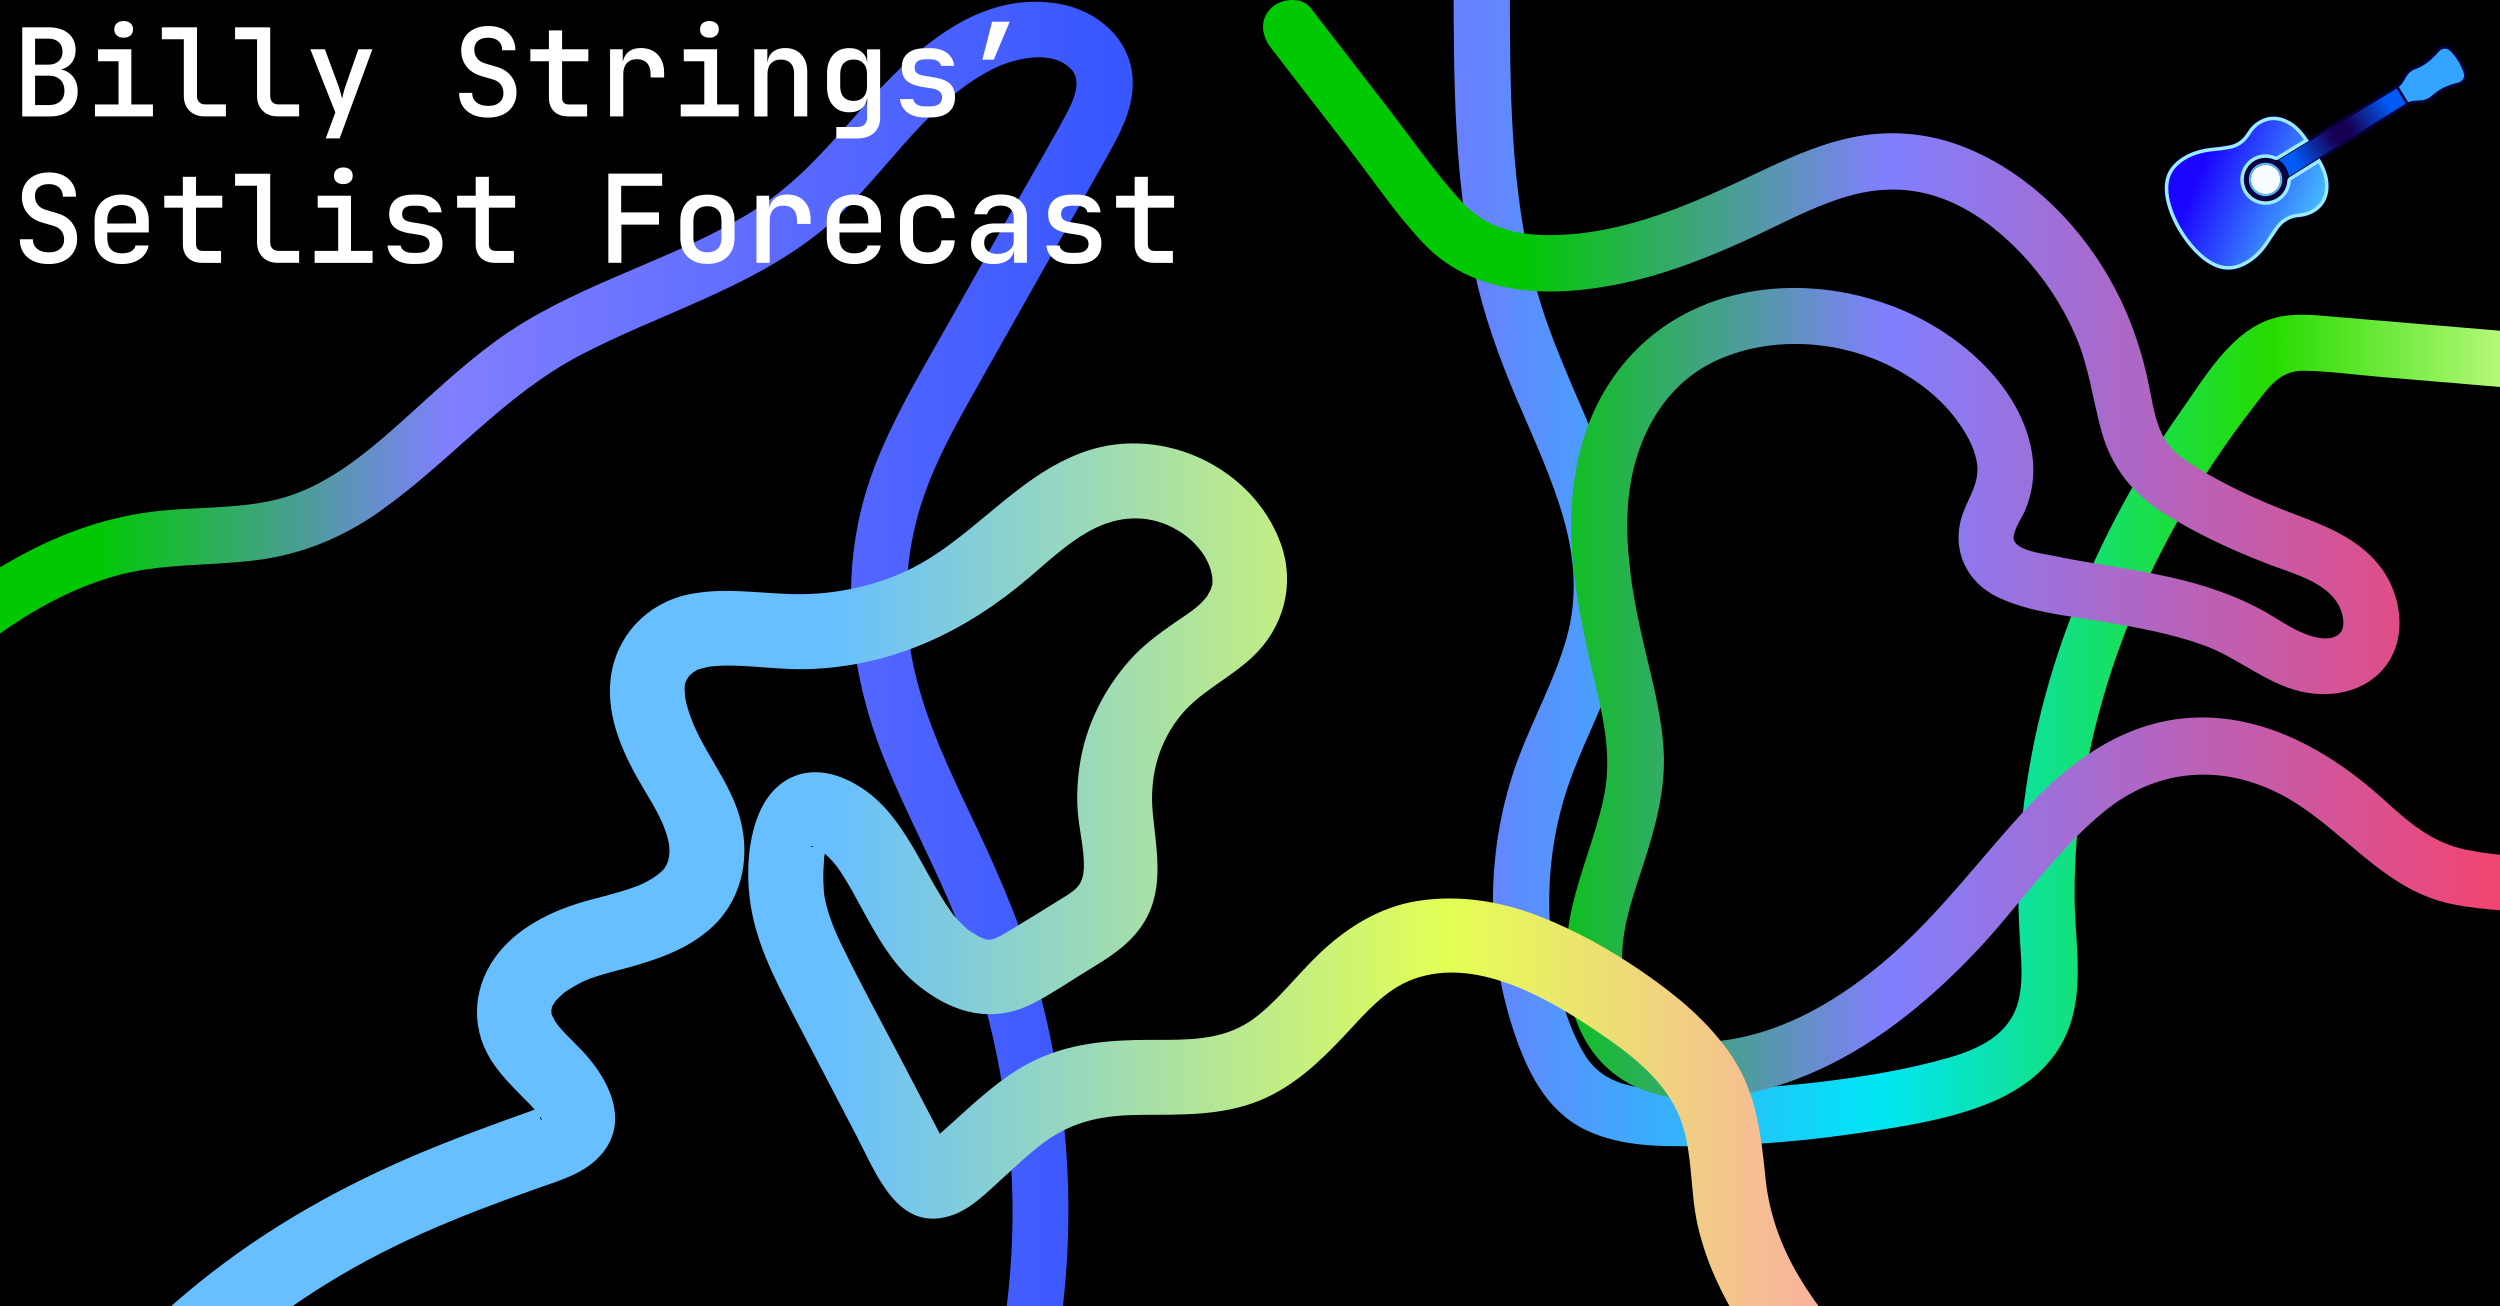 <?xml version="1.0" encoding="utf-8"?>
<!-- Generator: Adobe Illustrator 24.1.0, SVG Export Plug-In . SVG Version: 6.00 Build 0)  -->
<svg version="1.1" id="Layer_1" xmlns="http://www.w3.org/2000/svg" xmlns:xlink="http://www.w3.org/1999/xlink" x="0px" y="0px"
	 viewBox="0 0 800 418" style="enable-background:new 0 0 800 418;" xml:space="preserve">
<rect x="0" y="0" width="800" height="418" fill="#333333" stroke="none"/>
<style type="text/css">
	.st0{stroke:#000000;stroke-miterlimit:10;}
	.st1{fill:url(#SVGID_1_);}
	.st2{fill:url(#SVGID_2_);}
	.st3{fill:url(#SVGID_3_);}
	.st4{fill:url(#SVGID_4_);}
	.st5{fill:url(#SVGID_5_);}
	.st6{fill:url(#SVGID_6_);}
	.st7{fill:url(#SVGID_7_);}
	.st8{fill:url(#SVGID_8_);}
	.st9{fill:#FFFFFF;}
	.st10{fill:url(#SVGID_9_);}
	.st11{fill:url(#SVGID_10_);}
	.st12{fill:#070041;}
	.st13{fill:url(#SVGID_11_);stroke:#9AEDFF;stroke-miterlimit:10;}
	.st14{fill:url(#SVGID_12_);}
	.st15{fill:#33A4FF;}
	.st16{fill:#54BCFF;}
	.st17{fill:#F6FCFF;}
	.st18{fill:url(#SVGID_13_);stroke:#9AEDFF;stroke-width:0.592;stroke-miterlimit:10;}
	.st19{fill:url(#SVGID_14_);}
	.st20{fill:url(#SVGID_15_);stroke:#9AEDFF;stroke-width:1.123;stroke-miterlimit:10;}
	.st21{fill:url(#SVGID_16_);}
</style>
<rect x="-220.97" y="-517.78" class="st0" width="1387.62" height="1211.16"/>
<g>
	<g>
		<linearGradient id="SVGID_1_" gradientUnits="userSpaceOnUse" x1="473.42" y1="176.809" x2="817.493" y2="176.809">
			<stop  offset="0" style="stop-color:#6782FF"/>
			<stop  offset="0.371" style="stop-color:#00E6F6"/>
			<stop  offset="0.736" style="stop-color:#25DB00"/>
			<stop  offset="0.997" style="stop-color:#D6FF92"/>
		</linearGradient>
		<path class="st1" d="M817.43,107.3c-15.9-1.34-31.79-2.67-47.69-4.01c-7.29-0.61-14.57-1.22-21.86-1.84
			c-7.64-0.64-15.37-1.73-22.69,1.19c-12.03,4.8-19.96,18.51-27.14,28.68c-7.84,11.11-14.97,22.74-21.25,34.81
			c-12.32,23.66-21.71,49.05-26.66,75.3c-2.54,13.45-4.06,27.15-4.27,40.85c-0.09,6.2,0.15,12.38,0.52,18.56
			c0.38,6.35,1.09,13.17-0.48,19.42c-2.77,11.07-13,15.59-23.11,18.43c-13.11,3.69-26.82,5.92-40.33,7.53
			c-15.19,1.8-30.49,2.64-45.79,2.47c-11.54-0.13-23.45-0.64-29.88-11.68c-6.49-11.13-9.52-25.25-10.6-37.99
			c-1.19-14.04-0.01-28.11,3.78-41.69c3.6-12.91,9.86-24.76,14.79-37.17c5.14-12.92,7.96-26.49,6.51-40.43
			c-3.22-30.96-21.44-57.38-29.53-87c-8.63-31.62-8.57-64.7-8.59-97.22c-0.01-11.58-18.01-11.6-18,0
			c0.02,30.5,0.21,61.28,6.62,91.24c3.06,14.3,7.98,27.83,13.7,41.26c5.31,12.45,11.11,24.76,14.84,37.82
			c3.61,12.66,4.6,25.43,1.02,38.2c-3.82,13.6-10.84,26.01-15.7,39.22c-10.03,27.27-10.49,58.4-1.48,86.02
			c4.22,12.93,10.4,26.19,23.33,32.36c12.44,5.94,27.23,5.28,40.68,4.99c15.47-0.33,30.88-1.74,46.18-3.98
			c13.83-2.02,28.36-4.16,41.43-9.34c11.99-4.75,22.2-12.56,26.56-25.12c4.53-13.04,1.64-27.4,1.53-40.85
			c-0.23-26.81,4.85-53.31,13.79-78.53c10.05-28.35,25.21-55.08,43.64-78.83c4.34-5.59,8.08-11.43,15.74-11.33
			c8.24,0.11,16.55,1.29,24.76,1.98c18.55,1.56,37.09,3.12,55.64,4.67c4.85,0.41,9-4.43,9-9
			C826.43,111.09,822.29,107.71,817.43,107.3L817.43,107.3z"/>
	</g>
</g>
<g>
	<g>
		<linearGradient id="SVGID_2_" gradientUnits="userSpaceOnUse" x1="-42.226" y1="229.897" x2="354.27" y2="229.897">
			<stop  offset="0.184" style="stop-color:#00C803"/>
			<stop  offset="0.467" style="stop-color:#807FFF"/>
			<stop  offset="1" style="stop-color:#3857FF"/>
		</linearGradient>
		<path class="st2" d="M-35.36,232.22c21.08-19.09,43.54-39.57,71.47-47.71c15.15-4.42,30.84-3.29,46.35-5.31
			c14.3-1.86,27.34-7.26,39.1-15.57c22.38-15.79,39.69-37.23,64.25-50.04c25.45-13.28,53.56-21.04,76.32-39.15
			c19.73-15.69,32.42-40.48,55.25-52.2c7.04-3.61,19.59-6.69,25.6,0.15c3.48,3.96,0.14,10.6-2.18,14.89
			c-4.03,7.48-8.34,14.83-12.52,22.23c-8.8,15.59-17.59,31.19-26.39,46.78c-8.07,14.31-16.57,28.5-22.36,43.94
			c-11.61,30.95-8.42,63.95,3.98,94.05c6.17,14.98,13.72,29.32,20.16,44.18c6.15,14.17,10.82,29.03,14.21,44.09
			c6.74,30.01,8.04,61.61,3.35,92.03c-1.21,7.88-2.82,15.69-4.75,23.43c-2.8,11.24,14.56,16.04,17.36,4.79
			c7.89-31.73,10.1-64.87,6.1-97.34c-2.05-16.64-5.41-33.07-10.48-49.06c-4.99-15.73-11.76-30.71-18.83-45.59
			c-6.89-14.49-13.79-29.04-17.62-44.7c-3.85-15.73-3.89-32.35-0.1-48.1c3.97-16.49,12.36-31.06,20.62-45.7
			c8.96-15.88,17.92-31.76,26.88-47.64c4.56-8.09,9.13-16.17,13.68-24.26c4.07-7.23,8.21-14.81,8.39-23.31
			c0.29-14.01-11.1-23.93-24.2-25.99c-28.37-4.47-49.7,19.08-66.62,38.28c-8.97,10.17-18.08,20.03-29.57,27.4
			c-12.44,7.97-26.12,13.69-39.67,19.47c-13.58,5.8-27.26,11.69-39.57,19.94c-11.99,8.03-22.47,18.01-33.16,27.64
			c-9.83,8.85-20.14,17.74-32.4,23.06c-14.64,6.36-30.67,4.98-46.19,6.57c-31.72,3.24-58.02,20.47-81.8,40.63
			c-5.91,5.01-11.67,10.19-17.41,15.39C-56.69,227.28-43.93,239.98-35.36,232.22L-35.36,232.22z"/>
	</g>
</g>
<g>
	<g>
		<linearGradient id="SVGID_3_" gradientUnits="userSpaceOnUse" x1="412.502" y1="175.887" x2="820.811" y2="175.887">
			<stop  offset="0.184" style="stop-color:#00C803"/>
			<stop  offset="0.467" style="stop-color:#807FFF"/>
			<stop  offset="1" style="stop-color:#FF3E62"/>
		</linearGradient>
		<path class="st3" d="M823.05,276.1c-11.25-2.25-22.88-1.82-34.08-4.22c-11.08-2.37-18.43-8.98-26.6-16.38
			c-16.59-15.04-37.94-27.08-61.04-25.82c-21.83,1.19-39.34,14.19-53.62,29.79c-14.48,15.81-27.11,32.94-43.41,47.04
			C589.27,319.49,571.06,330.56,551,333c-8.69,1.05-19.58,1.53-25.8-5.77c-4.97-5.84-6.25-14.19-6.11-21.63
			c0.2-10.44,4.05-20.44,7.2-30.27c3.67-11.47,6.81-23.35,6.06-35.51c-0.8-13.04-4.64-25.63-7.41-38.33
			c-2.71-12.42-4.69-24.99-4.12-37.75c0.89-20.05,9.88-40.17,29.04-48.66c17.52-7.76,39.14-6.22,55.97,2.57
			c8.22,4.29,15.86,10.27,21.17,17.95c2.78,4.01,5.31,8.66,5.74,13.61c0.46,5.27-2.49,9.61-4.33,14.32
			c-4.44,11.31,0.21,22.56,11.15,27.7c9.95,4.67,21.57,5.72,32.3,7.52c11.26,1.89,22.59,3.86,33.36,7.75
			c10.75,3.88,19.74,12.14,30.94,14.76c10.8,2.53,22.95-0.31,28.78-10.46c5.07-8.84,3.07-20.66-2.67-28.66
			c-6.79-9.46-17.65-13.72-28.16-17.66c-11.15-4.18-22.05-9.18-32.17-15.5c-3.67-2.29-7.09-4.83-9.31-8.62
			c-2.92-4.97-3.76-11.02-4.88-16.6c-2.19-10.89-5.65-21.34-10.83-31.2c-10.21-19.43-26.76-36.54-47.21-45.03
			c-10.61-4.41-21.82-5.89-33.2-4.24c-11.74,1.7-22.65,6.57-33.29,11.62c-21.28,10.1-43.36,20.28-67.4,20.33
			c-11.35,0.02-20.83-2.62-28.6-11.22c-8.43-9.33-15.69-19.9-23.38-29.84c-8.13-10.52-16.26-21.04-24.39-31.56
			c-2.97-3.85-9.6-3.13-12.73,0c-3.8,3.8-2.98,8.87,0,12.73c8.33,10.78,16.66,21.57,25,32.35c7.79,10.08,15.1,21.03,23.89,30.27
			c17.43,18.32,44.73,17.3,67.56,11.78c11.96-2.89,23.44-7.44,34.64-12.47c10.53-4.73,20.7-10.46,31.74-13.96
			c10.39-3.29,20.56-3.73,30.93-0.17c9.91,3.41,18.59,9.98,25.81,17.45c7.5,7.77,13.6,16.93,17.9,26.85
			c4.32,9.95,5.46,20.47,8.36,30.8c3.27,11.64,10.12,19.93,20.3,26.26c10.51,6.54,21.89,11.75,33.43,16.17
			c7.7,2.95,19.21,5.77,22.68,14.25c0.96,2.36,1.67,6.03-0.45,7.96c-2.45,2.22-6.81,1.35-9.59,0.44c-5.41-1.79-10.12-5.41-15.1-8.11
			c-5.41-2.94-11.18-5.3-17.03-7.2c-11.19-3.63-22.85-5.42-34.42-7.36c-5.11-0.86-10.22-1.73-15.29-2.81
			c-2.8-0.59-11.26-1.52-12.59-4.91c-0.89-2.28,2.66-7.56,3.45-9.41c2.52-5.94,3.31-11.93,2.33-18.32
			c-3.21-20.83-22.26-37.64-40.72-45.65c-19.58-8.49-42.63-10.17-62.8-2.54c-21.66,8.2-36.14,26.19-41.45,48.57
			c-5.85,24.64-0.41,49.74,5.33,73.85c2.84,11.94,5.15,23.63,2.55,35.85c-2.51,11.8-7.32,22.96-10.05,34.7
			c-4.19,18.06-2.55,40.85,12.99,53.31c17.14,13.74,43.92,8.32,62.53,0.53c20.11-8.41,37.4-22.42,52.43-38.01
			c14.49-15.03,26.18-33.09,42.47-46.31c16.28-13.21,36.34-15.16,55.14-5.88c20.15,9.95,32.68,30.68,55.48,35.59
			c11.23,2.42,22.83,1.97,34.08,4.22C829.57,295.72,834.42,278.37,823.05,276.1L823.05,276.1z"/>
	</g>
</g>
<g>
	<g>
		<linearGradient id="SVGID_4_" gradientUnits="userSpaceOnUse" x1="46.915" y1="310.5" x2="614.541" y2="310.5">
			<stop  offset="0.386" style="stop-color:#67BFFF"/>
			<stop  offset="0.736" style="stop-color:#E4FF54"/>
			<stop  offset="0.998" style="stop-color:#FF9DB2"/>
		</linearGradient>
		<path class="st4" d="M56.12,449.86c17.9-18.5,38.31-34.11,60.98-46.33c11.68-6.3,23.84-11.61,36.22-16.38
			c6.16-2.37,12.36-4.64,18.57-6.86c6.4-2.29,13.29-4.16,18.47-8.79c12.03-10.73,5.28-25.34-3.94-35.11
			c-2.94-3.11-7.27-7.08-8.75-9.53c0.2,0.33-1.69-3.27-1.07-1.98c0.6,1.23-0.91-2.3-0.11-0.38c-0.01-0.42-0.02-0.84-0.03-1.26
			c-0.28,1.15-0.26,1.01,0.07-0.41c0.46-2.3-0.46,0.35,0.65-1.54c1.7-2.88-1.22,1.01,1.13-1.51c0.87-0.94,1.84-1.86,2.86-2.63
			c-1.02,0.78,0.82-0.47,0.83-0.48c1.15-0.74,2.34-1.43,3.56-2.07c3.73-1.95,8.78-3.21,13.74-4.53
			c10.38-2.75,21.16-6.25,29.06-13.87c9.75-9.41,11.99-23.56,7.91-36.16c-3.76-11.61-12.32-20.96-15.92-32.5
			c-0.69-2.22-1.13-3.89-1.22-5.78c-0.12-2.55-0.07-3.25,1.09-5.03c0.48-0.74,1.47-1.53,2.23-1.97c2.92-1.69-1.53,0.26,1.75-0.74
			c1.23-0.37,2.52-0.68,3.79-0.87c-2.04,0.31,2.37-0.12,2.18-0.11c1.39-0.06,2.79-0.07,4.18-0.05c2.36,0.04,4.72,0.18,7.08,0.35
			c5.56,0.39,11.09,0.94,16.67,0.79c27.17-0.7,50.79-11.9,71.19-29.29c7.52-6.42,15.62-14.16,24.77-17.35
			c8.75-3.05,17.8-1.82,25.58,4.1c2.9,2.21,5.86,5.62,7.31,9.36c0.8,2.06,1.23,4.09,0.98,6.3c0.05-0.46-0.88,2.44-0.32,1.19
			c0-0.01-1.73,2.89-1.11,2.07c-2.98,3.98-6.58,5.94-10.66,8.79c-5.09,3.55-10.14,7.25-14.27,11.91
			c-8.35,9.41-14.15,21.02-16.04,33.49c-0.87,5.74-1.1,11.36-0.44,17.13c0.63,5.52,2.33,12.52,1.57,17.73
			c-0.64,4.38-3.55,5.9-7.23,8.18c-6.02,3.72-12.03,7.51-18.14,11.08c-4.4,2.57-5.53,2.51-9.96-0.29c-0.77-0.49-1.56-0.98-2.28-1.54
			c1.89,1.45-0.94-0.95-1.04-1.06c-0.83-0.8-1.6-1.64-2.36-2.5c-1.62-1.82,0.57,0.96-1-1.23c-10.78-15-16.07-35.15-34.47-43.04
			c-12.04-5.16-22.72-0.3-27.53,11.71c-3.18,7.94-3.75,17.45-2.83,25.92c1.52,14.02,7.99,26.32,14.41,38.64
			c6.7,12.84,13.4,25.69,20.1,38.53c6.21,11.91,13.17,30.83,30.42,24.89c6.29-2.16,11.55-7.75,16.43-12.13
			c4.1-3.69,8.11-7.56,12.52-10.87c9.69-7.27,19.49-9.01,31.4-9.09c12.79-0.08,25.87,0.35,37.93-4.57
			c10.9-4.44,19.3-12.41,27.25-20.87c6.74-7.17,12.92-14.69,22.1-18.03c20.84-7.6,45.08,7.28,61.99,19.04
			c8.72,6.07,17.58,13.37,22.25,23.14c5.36,11.21,3.91,24.78,6.65,36.71c5.35,23.25,20.16,43.13,36.57,59.88
			c8.12,8.29,16.81,15.98,25.56,23.58c4.89,4.25,12.16,4.81,16.97,0c4.34-4.34,4.91-12.7,0-16.97
			c-17.25-14.99-35.13-30.52-46.85-50.42c-5.68-9.65-9.4-19.93-10.55-31.19c-1.41-13.81-2.84-27.2-10.76-39.04
			c-7.36-11.01-17.57-19.41-28.39-26.87c-10.41-7.18-21.39-13.32-33.18-17.93c-12.45-4.86-25.86-7.02-39.12-4.9
			c-12.07,1.93-22.42,8.42-31.18,16.7c-7.48,7.07-14.41,16.52-22.39,21.82c-9.45,6.27-20.46,5.91-31.45,5.91
			c-13.6,0-26.85,0.97-39.11,7.41c-10.86,5.71-19.57,14.75-28.74,22.73c-0.41,0.36-3.61,2.6-3.6,3.05c0-0.26,6.04,2.28,6.47,1.92
			c-0.15,0.12-0.66-1.07-1.18-2.01c-0.96-1.73-1.83-3.51-2.74-5.25c-3.35-6.42-6.7-12.84-10.05-19.27
			c-6.82-13.07-13.98-26.02-20.4-39.3c-2.54-5.26-4.79-10.89-5.55-16.73c0.18,1.39,0.02-0.25,0.01-0.45
			c-0.08-1.06-0.13-2.12-0.15-3.18c-0.04-2.32,0.09-4.62,0.26-6.93c0.27-3.61-0.62,2.02,0.22-1.42c0.26-1.08,0.46-2.16,0.78-3.22
			c0.19-0.65,0.4-1.33,0.67-1.96c-0.14,0.37-0.28,0.74-0.42,1.1c0.72-1.16,0.57-1.08-0.44,0.24c2.32-1.22-2.21,1-2.17,0.99
			c0.01,0-4.28,0.91-2.63,0.25c0.49-0.2,2.86,1.31,0.73,0.21c1.27,0.66,2.52,1.37,3.67,2.24c-1.79-1.35,0.07,0.14,0.45,0.55
			c0.62,0.66,1.29,1.28,1.9,1.96c0.13,0.14,2.35,2.97,0.92,1.04c0.68,0.92,1.32,1.87,1.95,2.83c2.39,3.66,4.45,7.52,6.53,11.35
			c4.56,8.38,9.45,17.23,16.81,23.5c11.13,9.49,24.34,13.62,37.93,6.66c5.86-3,11.4-6.82,17.02-10.25
			c6.32-3.86,12.68-7.63,17.13-13.71c8.26-11.28,5.35-24.12,4.12-36.91c-1.04-10.88,1.38-21.35,8.15-30.27
			c6.32-8.32,15.69-12.24,23.56-19.51c10.19-9.41,14.01-23.46,9.19-36.62c-8.9-24.28-37.65-37.73-62.12-29.46
			c-23.3,7.87-37.44,29.93-59.92,39.39c-10.93,4.6-22.84,6.73-34.67,6.38c-11.03-0.32-21.79-2.18-32.76,0.12
			c-13.46,2.82-23.42,13.49-24.94,27.17c-1.39,12.58,4.35,24.57,10.61,35.08c2.94,4.93,6.07,9.92,7.62,15.49
			c1.26,4.52,0.52,8.3-1.35,10.35c-1.92,2.1-5.83,4.27-8.28,5.2c-4.87,1.84-9.92,3.07-14.94,4.4c-10.84,2.87-22.07,7.9-29.32,16.77
			c-8.09,9.9-9.59,23.14-2.77,34.25c2.87,4.67,6.79,8.55,10.6,12.43c1.57,1.6,3.24,3.2,4.61,4.98c-1.01-1.31,1.64,2.18,1.24,2.06
			c-1.62-0.47,0.36-5.18,1.15-4.9c-0.17-0.06-3.33,1.55-4.61,2.01c-2.96,1.06-5.92,2.11-8.87,3.18c-7.09,2.57-14.15,5.21-21.15,8.03
			c-25.96,10.46-50.18,23.42-72.32,40.61c-10.08,7.83-19.57,16.33-28.45,25.51C28.41,444,45.36,460.99,56.12,449.86L56.12,449.86z"
			/>
	</g>
</g>
<g id="_x33_IWjaK_29_">
	<g>
		<path class="st12" d="M738.75,44.41c0.36-0.2,0.68-0.36,0.99-0.55c4.06-2.47,8.11-4.94,12.17-7.41c4.33-2.63,8.67-5.25,12.99-7.88
			c0.84-0.51,1.74-1,2.45-1.66c0.62-0.57,1.1-1.34,1.49-2.1c0.91-1.73,2.21-2.97,4.06-3.62c2.45-0.87,4.34-2.52,6.1-4.36
			c0.53-0.55,1.03-1.17,1.65-1.6c1.2-0.83,2.84-0.65,3.88,0.37c2.16,2.13,3.72,4.65,4.64,7.54c0.57,1.79-0.51,3.6-2.37,4.08
			c-2.02,0.52-4.01,1.14-5.79,2.26c-0.93,0.58-1.76,1.32-2.62,2.01c-1.24,1.01-2.66,1.44-4.24,1.5c-0.85,0.03-1.72,0.07-2.52,0.31
			c-0.8,0.24-1.55,0.68-2.27,1.13c-2.41,1.47-4.79,2.99-7.19,4.49c-5.09,3.17-10.19,6.33-15.27,9.51c-1.26,0.78-2.51,1.59-3.76,2.38
			c-0.1,0.07-0.2,0.14-0.31,0.22c0.42,0.87,0.87,1.7,1.25,2.56c1.1,2.55,1.68,5.2,1.17,7.98c-0.7,3.85-3.03,6.33-6.68,7.57
			c-0.95,0.32-1.95,0.54-2.95,0.62c-2.75,0.21-4.84,1.51-6.4,3.71c-1.18,1.66-2.26,3.38-3.4,5.06c-1.73,2.55-3.87,4.68-6.57,6.21
			c-2.51,1.42-5.14,2.24-8.06,1.66c-2.53-0.5-4.69-1.73-6.67-3.32c-2.24-1.8-4.12-3.94-5.79-6.27c-2.45-3.41-4.33-7.1-5.49-11.15
			c-0.7-2.46-1.04-4.97-0.65-7.53c0.47-3.09,2.09-5.43,4.57-7.29c3.3-2.47,7.08-3.48,11.09-3.9c1.92-0.2,3.85-0.46,5.74-0.87
			c2.03-0.44,3.55-1.71,4.64-3.48c1.04-1.69,2.34-3.15,4.05-4.17c2.79-1.66,5.72-1.82,8.72-0.6c2.49,1.02,4.43,2.75,6.06,4.84
			C737.91,43.22,738.31,43.8,738.75,44.41z M742.07,51.46c-0.21,0.13-0.37,0.22-0.52,0.32c-2.83,1.76-5.65,3.53-8.49,5.27
			c-0.39,0.24-0.55,0.5-0.58,0.96c-0.23,3.44-2.88,6.3-6.29,6.85c-3.43,0.55-6.84-1.34-8.15-4.51c-1.19-2.88-0.53-6.12,1.67-8.3
			c2.16-2.14,5.46-2.75,8.29-1.51c0.31,0.14,0.54,0.12,0.82-0.06c2.53-1.55,5.07-3.08,7.61-4.62c0.52-0.32,1.04-0.64,1.61-0.99
			c-0.45-0.63-0.85-1.21-1.28-1.77c-1.39-1.77-3.02-3.26-5.07-4.24c-2.68-1.27-5.38-1.38-8.06-0.01c-1.76,0.9-3.09,2.28-4.11,3.95
			c-1.4,2.3-3.4,3.76-6.02,4.27c-1.67,0.33-3.36,0.52-5.05,0.69c-3.92,0.38-7.62,1.34-10.83,3.78c-2.4,1.82-3.89,4.13-4.24,7.14
			c-0.23,2.03,0,4.03,0.5,6c0.94,3.69,2.54,7.08,4.62,10.26c1.63,2.49,3.5,4.78,5.74,6.76c1.39,1.23,2.9,2.28,4.59,3.04
			c3.47,1.57,6.78,1.11,10-0.74c2.7-1.55,4.8-3.71,6.51-6.27c1.04-1.56,2.04-3.15,3.12-4.68c1.78-2.52,4.18-4,7.32-4.19
			c0.72-0.04,1.44-0.22,2.13-0.42c4.04-1.17,6.51-4.27,6.66-8.43C744.69,56.94,743.64,54.16,742.07,51.46z M766.92,28.35
			c-12.57,7.62-25.1,15.22-37.68,22.84c1.82,1.33,2.86,3.05,3.23,5.25c12.49-7.79,24.93-15.54,37.39-23.3
			C768.87,31.52,767.92,29.98,766.92,28.35z M767.62,27.87c0.98,1.59,1.92,3.12,2.87,4.65c0.05,0.08,0.25,0.15,0.34,0.12
			c1.22-0.47,2.5-0.46,3.77-0.52c1.22-0.06,2.3-0.48,3.26-1.25c0.89-0.72,1.77-1.47,2.74-2.09c1.84-1.17,3.9-1.82,6-2.36
			c1.44-0.37,2.23-1.7,1.78-3.09c-0.88-2.7-2.33-5.06-4.34-7.06c-1.01-1-2.54-0.92-3.5,0.12c-0.42,0.47-0.84,0.94-1.28,1.39
			c-1.8,1.84-3.79,3.4-6.27,4.28c-1.32,0.47-2.35,1.33-3.04,2.57C769.31,25.79,768.7,26.97,767.62,27.87z M719.28,60.91
			c1.93,3.14,6.07,4.15,9.19,2.24c3.14-1.92,4.14-6.06,2.24-9.2c-1.91-3.14-6.1-4.14-9.24-2.2
			C718.36,53.65,717.37,57.8,719.28,60.91z"/>
		
			<linearGradient id="SVGID_5_" gradientUnits="userSpaceOnUse" x1="771.318" y1="-115.779" x2="819.919" y2="-115.779" gradientTransform="matrix(0.916 0.401 -0.401 0.916 -56.94 -151.8)">
			<stop  offset="0.181" style="stop-color:#1B05FF"/>
			<stop  offset="0.999" style="stop-color:#46BBFF"/>
		</linearGradient>
		<path style="fill:url(#SVGID_5_);stroke:#9AEDFF;stroke-width:1.123;stroke-miterlimit:10;" d="M742.07,51.46
			c1.57,2.7,2.62,5.48,2.5,8.58c-0.16,4.16-2.62,7.26-6.66,8.43c-0.69,0.2-1.41,0.37-2.13,0.42c-3.14,0.19-5.54,1.66-7.32,4.19
			c-1.08,1.53-2.08,3.12-3.12,4.68c-1.72,2.56-3.81,4.72-6.51,6.27c-3.23,1.86-6.53,2.31-10,0.74c-1.7-0.77-3.21-1.81-4.59-3.04
			c-2.23-1.98-4.11-4.27-5.74-6.76c-2.08-3.18-3.68-6.57-4.62-10.26c-0.5-1.97-0.73-3.97-0.5-6c0.34-3.02,1.83-5.32,4.24-7.14
			c3.22-2.44,6.91-3.4,10.83-3.78c1.69-0.17,3.39-0.36,5.05-0.69c2.62-0.52,4.62-1.98,6.02-4.27c1.02-1.67,2.35-3.05,4.11-3.95
			c2.68-1.38,5.38-1.27,8.06,0.01c2.05,0.97,3.68,2.47,5.07,4.24c0.44,0.55,0.83,1.14,1.28,1.77c-0.57,0.35-1.09,0.67-1.61,0.99
			c-2.54,1.54-5.08,3.07-7.61,4.62c-0.29,0.18-0.51,0.19-0.82,0.06c-2.83-1.24-6.13-0.63-8.29,1.51c-2.2,2.18-2.85,5.43-1.67,8.3
			c1.31,3.17,4.72,5.06,8.15,4.51c3.41-0.54,6.06-3.41,6.29-6.85c0.03-0.46,0.18-0.72,0.58-0.96c2.84-1.74,5.66-3.51,8.49-5.27
			C741.7,51.68,741.86,51.59,742.07,51.46z"/>
		
			<radialGradient id="SVGID_6_" cx="816.625" cy="-145.365" r="17.543" gradientTransform="matrix(0.916 0.401 -0.401 0.916 -56.94 -151.8)" gradientUnits="userSpaceOnUse">
			<stop  offset="0.181" style="stop-color:#170054"/>
			<stop  offset="0.999" style="stop-color:#005AF6"/>
		</radialGradient>
		<path class="st6" d="M766.92,28.35c1,1.63,1.95,3.17,2.94,4.78c-12.45,7.76-24.89,15.52-37.39,23.3
			c-0.37-2.19-1.41-3.91-3.23-5.25C741.82,43.57,754.35,35.97,766.92,28.35z"/>
		<path class="st15" d="M767.62,27.87c1.08-0.89,1.69-2.08,2.33-3.23c0.69-1.24,1.72-2.11,3.04-2.57c2.47-0.87,4.46-2.43,6.27-4.28
			c0.44-0.45,0.85-0.93,1.28-1.39c0.95-1.04,2.49-1.12,3.5-0.12c2.01,2,3.47,4.36,4.34,7.06c0.45,1.39-0.34,2.72-1.78,3.09
			c-2.1,0.54-4.16,1.19-6,2.36c-0.96,0.61-1.84,1.37-2.74,2.09c-0.96,0.77-2.04,1.19-3.26,1.25c-1.27,0.06-2.55,0.05-3.77,0.52
			c-0.09,0.03-0.28-0.04-0.34-0.12C769.54,30.99,768.6,29.46,767.62,27.87z"/>
		<path class="st12" d="M719.28,60.91c-1.91-3.11-0.92-7.26,2.19-9.17c3.15-1.94,7.34-0.94,9.24,2.2c1.91,3.14,0.9,7.28-2.24,9.2
			C725.35,65.06,721.21,64.05,719.28,60.91z M722.21,52.87c-2.52,1.54-3.33,4.78-1.82,7.26c1.59,2.61,4.8,3.42,7.35,1.87
			c2.55-1.56,3.36-4.8,1.81-7.34C728.01,52.11,724.75,51.32,722.21,52.87z"/>
		<path class="st16" d="M722.21,52.87c2.54-1.55,5.8-0.76,7.35,1.79c1.54,2.54,0.74,5.78-1.81,7.34c-2.55,1.56-5.77,0.74-7.35-1.87
			C718.88,57.65,719.69,54.41,722.21,52.87z M721,59.9c1.35,2.19,4.28,2.88,6.47,1.52c2.19-1.36,2.88-4.3,1.52-6.48
			c-1.36-2.19-4.29-2.87-6.48-1.52C720.32,54.79,719.64,57.7,721,59.9z"/>
		<path class="st17" d="M721,59.9c-1.36-2.2-0.68-5.12,1.52-6.47c2.19-1.35,5.12-0.67,6.48,1.52c1.36,2.17,0.66,5.12-1.52,6.48
			C725.28,62.78,722.35,62.1,721,59.9z"/>
	</g>
</g>
<g>
	<path class="st9" d="M7.12,37.25V8.74h8.4c2.71,0,4.83,0.65,6.37,1.95c1.54,1.3,2.3,3.1,2.3,5.39c0,1.3-0.28,2.43-0.84,3.38
		c-0.56,0.95-1.33,1.69-2.32,2.21c-0.99,0.52-2.15,0.78-3.48,0.78v-0.39c1.43-0.03,2.69,0.24,3.79,0.8s1.95,1.39,2.58,2.48
		c0.62,1.09,0.94,2.4,0.94,3.91c0,1.61-0.36,3.03-1.07,4.24c-0.72,1.21-1.73,2.14-3.05,2.79c-1.31,0.65-2.87,0.98-4.67,0.98H7.12z
		 M11.22,20.69h4.26c1.41,0,2.51-0.38,3.32-1.13c0.81-0.75,1.21-1.77,1.21-3.05s-0.4-2.28-1.21-3.03c-0.81-0.74-1.9-1.11-3.28-1.11
		h-4.3V20.69z M11.22,33.62h4.49c1.51,0,2.71-0.4,3.59-1.21c0.88-0.81,1.33-1.93,1.33-3.36c0-1.46-0.44-2.63-1.33-3.51
		c-0.89-0.88-2.08-1.33-3.59-1.33h-4.49V33.62z"/>
	<path class="st9" d="M30.39,37.25v-3.83h7.54V19.6h-6.56v-3.83h10.66v17.65h6.91v3.83H30.39z M39.57,12.06
		c-0.91,0-1.64-0.24-2.19-0.72s-0.82-1.13-0.82-1.93c0-0.83,0.27-1.49,0.82-1.97c0.55-0.48,1.28-0.72,2.19-0.72
		c0.91,0,1.64,0.24,2.19,0.72c0.55,0.48,0.82,1.14,0.82,1.97c0,0.81-0.27,1.45-0.82,1.93C41.21,11.82,40.48,12.06,39.57,12.06z"/>
	<path class="st9" d="M65.46,37.25c-1.33,0-2.49-0.27-3.48-0.8c-0.99-0.53-1.76-1.29-2.32-2.28c-0.56-0.99-0.84-2.13-0.84-3.44
		V12.57h-7.03V8.74h11.25v21.98c0,0.83,0.23,1.49,0.7,1.97s1.11,0.72,1.91,0.72h6.64v3.83H65.46z"/>
	<path class="st9" d="M88.89,37.25c-1.33,0-2.49-0.27-3.48-0.8c-0.99-0.53-1.76-1.29-2.32-2.28c-0.56-0.99-0.84-2.13-0.84-3.44
		V12.57h-7.03V8.74h11.25v21.98c0,0.83,0.23,1.49,0.7,1.97s1.11,0.72,1.91,0.72h6.64v3.83H88.89z"/>
	<path class="st9" d="M104.23,44.28l3.08-8.28l-8-20.23h4.65l4.49,12.11c0.18,0.52,0.36,1.15,0.55,1.88s0.34,1.33,0.47,1.8
		c0.1-0.47,0.25-1.07,0.43-1.8c0.18-0.73,0.36-1.35,0.55-1.88l4.22-12.11h4.49l-10.47,28.51H104.23z"/>
	<path class="st9" d="M156.21,37.64c-1.93,0-3.58-0.32-4.96-0.96s-2.45-1.55-3.2-2.73c-0.76-1.18-1.13-2.6-1.13-4.24h4.18
		c0,1.3,0.46,2.32,1.37,3.07c0.91,0.74,2.17,1.11,3.79,1.11c1.51,0,2.69-0.36,3.55-1.09c0.86-0.73,1.29-1.73,1.29-3.01
		c0-1.07-0.29-1.99-0.88-2.77c-0.59-0.78-1.43-1.31-2.52-1.6l-3.59-1.05c-2.08-0.6-3.69-1.62-4.82-3.07
		c-1.13-1.44-1.7-3.17-1.7-5.17c0-1.56,0.35-2.93,1.05-4.1c0.7-1.17,1.7-2.08,3.01-2.73c1.3-0.65,2.84-0.98,4.61-0.98
		c2.6,0,4.69,0.7,6.27,2.11c1.57,1.41,2.38,3.29,2.4,5.66h-4.22c0-1.25-0.4-2.23-1.19-2.95c-0.79-0.72-1.91-1.07-3.34-1.07
		c-1.38,0-2.46,0.33-3.24,1c-0.78,0.66-1.17,1.59-1.17,2.79c0,1.07,0.29,1.99,0.88,2.77c0.59,0.78,1.43,1.33,2.52,1.64l3.63,1.09
		c2.08,0.57,3.68,1.59,4.8,3.05c1.12,1.46,1.68,3.2,1.68,5.23c0,1.59-0.38,2.99-1.13,4.2c-0.76,1.21-1.81,2.15-3.16,2.81
		C159.62,37.31,158.03,37.64,156.21,37.64z"/>
	<path class="st9" d="M181.86,37.25c-1.95,0-3.48-0.53-4.57-1.6c-1.09-1.07-1.64-2.55-1.64-4.45V19.6h-5.94v-3.83h5.94V9.72h4.22
		v6.05h8.4v3.83h-8.4v11.6c0,1.48,0.72,2.23,2.15,2.23h5.86v3.83H181.86z"/>
	<path class="st9" d="M195.22,37.25V15.77h4.06v4.1h1.02l-1.29,2.54c0-2.32,0.51-4.07,1.52-5.25c1.02-1.18,2.52-1.78,4.53-1.78
		c2.29,0,4.11,0.71,5.45,2.13c1.34,1.42,2.01,3.36,2.01,5.84v1.44h-4.33V23.7c0-1.54-0.38-2.71-1.15-3.53
		c-0.77-0.82-1.84-1.23-3.22-1.23s-2.45,0.42-3.22,1.25c-0.77,0.83-1.15,2-1.15,3.51v13.55H195.22z"/>
	<path class="st9" d="M217.83,37.25v-3.83h7.54V19.6h-6.56v-3.83h10.66v17.65h6.91v3.83H217.83z M227,12.06
		c-0.91,0-1.64-0.24-2.19-0.72S224,10.21,224,9.41c0-0.83,0.27-1.49,0.82-1.97c0.55-0.48,1.28-0.72,2.19-0.72
		c0.91,0,1.64,0.24,2.19,0.72c0.55,0.48,0.82,1.14,0.82,1.97c0,0.81-0.27,1.45-0.82,1.93C228.65,11.82,227.92,12.06,227,12.06z"/>
	<path class="st9" d="M241.37,37.25V15.77h4.18v4.1h1.02l-1.02,0.98c0-1.72,0.51-3.06,1.52-4.02s2.42-1.45,4.22-1.45
		c2.13,0,3.84,0.68,5.12,2.05c1.28,1.37,1.91,3.21,1.91,5.53v14.29h-4.22V23.43c0-1.41-0.38-2.49-1.13-3.24
		c-0.76-0.75-1.78-1.13-3.09-1.13c-1.33,0-2.38,0.4-3.14,1.19c-0.77,0.79-1.15,1.95-1.15,3.46v13.55H241.37z"/>
	<path class="st9" d="M267.62,44.28v-3.63h6.6c1.09,0,1.91-0.26,2.44-0.78c0.53-0.52,0.8-1.29,0.8-2.3v-2.15l0.08-3.98h-0.9
		l0.86-0.78c0,1.64-0.51,2.93-1.54,3.87s-2.42,1.41-4.16,1.41c-2.21,0-3.96-0.73-5.23-2.19c-1.28-1.46-1.91-3.42-1.91-5.9v-4.37
		c0-2.47,0.64-4.44,1.91-5.9s3.02-2.19,5.23-2.19c1.74,0,3.13,0.48,4.16,1.43c1.03,0.95,1.54,2.25,1.54,3.89l-0.86-0.82h0.86
		l-0.04-4.1h4.18v21.87c0,2.06-0.65,3.68-1.95,4.86s-3.11,1.78-5.43,1.78H267.62z M273.16,32.29c1.33,0,2.38-0.41,3.14-1.23
		c0.77-0.82,1.15-1.96,1.15-3.42V23.7c0-1.46-0.38-2.6-1.15-3.42c-0.77-0.82-1.82-1.23-3.14-1.23c-1.38,0-2.44,0.4-3.18,1.19
		s-1.11,1.95-1.11,3.46v3.94c0,1.48,0.37,2.63,1.11,3.44C270.72,31.89,271.78,32.29,273.16,32.29z"/>
	<path class="st9" d="M295.93,37.6c-1.54,0-2.88-0.25-4.04-0.74c-1.16-0.49-2.07-1.18-2.73-2.05c-0.66-0.87-1.05-1.91-1.15-3.1h4.22
		c0.1,0.7,0.48,1.27,1.13,1.7s1.51,0.64,2.58,0.64h1.68c1.28,0,2.24-0.26,2.89-0.78c0.65-0.52,0.98-1.21,0.98-2.07
		c0-0.83-0.29-1.49-0.88-1.97s-1.45-0.8-2.6-0.96l-2.77-0.43c-2.29-0.36-3.98-1.02-5.06-1.97s-1.62-2.36-1.62-4.24
		c0-1.98,0.64-3.51,1.93-4.59c1.29-1.08,3.2-1.62,5.72-1.62h1.48c2.24,0,4.03,0.51,5.37,1.54s2.1,2.4,2.28,4.12h-4.22
		c-0.1-0.62-0.45-1.13-1.04-1.52s-1.39-0.59-2.4-0.59h-1.48c-1.22,0-2.12,0.23-2.67,0.68c-0.56,0.46-0.84,1.13-0.84,2.01
		c0,0.78,0.25,1.37,0.74,1.76c0.49,0.39,1.26,0.66,2.3,0.82l2.85,0.47c2.42,0.34,4.2,1.01,5.33,2.01c1.13,1,1.7,2.45,1.7,4.35
		c0,2.06-0.67,3.66-2.01,4.8c-1.34,1.15-3.34,1.72-5.99,1.72H295.93z"/>
	<path class="st9" d="M314.36,19.09l3.12-12.14h5.62l-5.08,12.14H314.36z"/>
	<path class="st9" d="M15.63,84.5c-1.93,0-3.58-0.32-4.96-0.96s-2.45-1.55-3.2-2.73c-0.76-1.18-1.13-2.6-1.13-4.24h4.18
		c0,1.3,0.46,2.32,1.37,3.07c0.91,0.74,2.17,1.11,3.79,1.11c1.51,0,2.69-0.36,3.55-1.09c0.86-0.73,1.29-1.73,1.29-3.01
		c0-1.07-0.29-1.99-0.88-2.77c-0.59-0.78-1.43-1.31-2.52-1.6l-3.59-1.05c-2.08-0.6-3.69-1.62-4.82-3.07C7.57,66.71,7,64.99,7,62.98
		c0-1.56,0.35-2.93,1.05-4.1c0.7-1.17,1.7-2.08,3.01-2.73c1.3-0.65,2.84-0.98,4.61-0.98c2.6,0,4.69,0.7,6.27,2.11
		c1.57,1.41,2.38,3.29,2.4,5.66h-4.22c0-1.25-0.4-2.23-1.19-2.95c-0.79-0.72-1.91-1.07-3.34-1.07c-1.38,0-2.46,0.33-3.24,1
		c-0.78,0.66-1.17,1.59-1.17,2.79c0,1.07,0.29,1.99,0.88,2.77c0.59,0.78,1.43,1.33,2.52,1.64l3.63,1.09
		c2.08,0.57,3.68,1.59,4.8,3.05c1.12,1.46,1.68,3.2,1.68,5.23c0,1.59-0.38,2.99-1.13,4.2c-0.76,1.21-1.81,2.15-3.16,2.81
		C19.04,84.17,17.45,84.5,15.63,84.5z"/>
	<path class="st9" d="M38.94,84.5c-1.74,0-3.27-0.35-4.59-1.04c-1.31-0.69-2.32-1.66-3.03-2.91c-0.7-1.25-1.05-2.71-1.05-4.37v-5.62
		c0-1.69,0.35-3.16,1.05-4.39c0.7-1.24,1.71-2.2,3.03-2.89c1.31-0.69,2.84-1.04,4.59-1.04c1.77,0,3.31,0.35,4.61,1.04
		c1.3,0.69,2.3,1.65,3.01,2.89c0.7,1.24,1.05,2.7,1.05,4.39v3.83H34.34v1.8c0,1.59,0.4,2.8,1.19,3.63c0.79,0.83,1.95,1.25,3.46,1.25
		c1.22,0,2.21-0.21,2.97-0.64c0.75-0.43,1.22-1.06,1.41-1.89h4.18c-0.31,1.82-1.25,3.27-2.81,4.35
		C43.16,83.96,41.23,84.5,38.94,84.5z M43.55,71.85v-1.33c0-1.56-0.39-2.77-1.17-3.63c-0.78-0.86-1.93-1.29-3.44-1.29
		c-1.48,0-2.62,0.43-3.42,1.29c-0.79,0.86-1.19,2.08-1.19,3.67v0.98l9.53-0.04L43.55,71.85z"/>
	<path class="st9" d="M64.72,84.11c-1.95,0-3.48-0.53-4.57-1.6c-1.09-1.07-1.64-2.55-1.64-4.45v-11.6h-5.94v-3.83h5.94v-6.05h4.22
		v6.05h8.4v3.83h-8.4v11.6c0,1.48,0.72,2.23,2.15,2.23h5.86v3.83H64.72z"/>
	<path class="st9" d="M88.89,84.11c-1.33,0-2.49-0.27-3.48-0.8c-0.99-0.53-1.76-1.29-2.32-2.28c-0.56-0.99-0.84-2.13-0.84-3.44
		V59.43h-7.03V55.6h11.25v21.98c0,0.83,0.23,1.49,0.7,1.97s1.11,0.72,1.91,0.72h6.64v3.83H88.89z"/>
	<path class="st9" d="M100.68,84.11v-3.83h7.54V66.46h-6.56v-3.83h10.66v17.65h6.91v3.83H100.68z M109.86,58.92
		c-0.91,0-1.64-0.24-2.19-0.72s-0.82-1.13-0.82-1.93c0-0.83,0.27-1.49,0.82-1.97c0.55-0.48,1.28-0.72,2.19-0.72
		c0.91,0,1.64,0.24,2.19,0.72c0.55,0.48,0.82,1.14,0.82,1.97c0,0.81-0.27,1.45-0.82,1.93C111.5,58.68,110.77,58.92,109.86,58.92z"/>
	<path class="st9" d="M131.92,84.46c-1.54,0-2.88-0.25-4.04-0.74c-1.16-0.49-2.07-1.18-2.73-2.05c-0.66-0.87-1.05-1.91-1.15-3.1
		h4.22c0.1,0.7,0.48,1.27,1.13,1.7c0.65,0.43,1.51,0.64,2.58,0.64h1.68c1.28,0,2.24-0.26,2.89-0.78c0.65-0.52,0.98-1.21,0.98-2.07
		c0-0.83-0.29-1.49-0.88-1.97c-0.59-0.48-1.45-0.8-2.6-0.96l-2.77-0.43c-2.29-0.36-3.98-1.02-5.06-1.97
		c-1.08-0.95-1.62-2.36-1.62-4.24c0-1.98,0.64-3.51,1.93-4.59s3.2-1.62,5.72-1.62h1.48c2.24,0,4.03,0.51,5.37,1.54
		c1.34,1.03,2.1,2.4,2.28,4.12h-4.22c-0.1-0.62-0.45-1.13-1.03-1.52c-0.59-0.39-1.39-0.59-2.4-0.59h-1.48
		c-1.22,0-2.12,0.23-2.67,0.68c-0.56,0.46-0.84,1.13-0.84,2.01c0,0.78,0.25,1.37,0.74,1.76c0.49,0.39,1.26,0.66,2.3,0.82l2.85,0.47
		c2.42,0.34,4.2,1.01,5.33,2.01s1.7,2.45,1.7,4.35c0,2.06-0.67,3.66-2.01,4.8c-1.34,1.15-3.34,1.72-5.99,1.72H131.92z"/>
	<path class="st9" d="M158.43,84.11c-1.95,0-3.48-0.53-4.57-1.6c-1.09-1.07-1.64-2.55-1.64-4.45v-11.6h-5.94v-3.83h5.94v-6.05h4.22
		v6.05h8.4v3.83h-8.4v11.6c0,1.48,0.72,2.23,2.15,2.23h5.86v3.83H158.43z"/>
	<path class="st9" d="M194.67,84.11V55.56h17.22v3.9h-13.12v8.51h12.11v3.91h-12.03v12.22H194.67z"/>
	<path class="st9" d="M226.38,84.46c-1.77,0-3.31-0.34-4.61-1.02s-2.3-1.64-3.01-2.89c-0.7-1.25-1.05-2.72-1.05-4.41V70.6
		c0-1.72,0.35-3.2,1.05-4.43c0.7-1.24,1.71-2.19,3.01-2.87c1.3-0.68,2.84-1.02,4.61-1.02c1.77,0,3.31,0.34,4.61,1.02
		c1.3,0.68,2.3,1.63,3.01,2.87c0.7,1.24,1.05,2.71,1.05,4.43v5.54c0,1.69-0.35,3.16-1.05,4.41c-0.7,1.25-1.71,2.21-3.01,2.89
		C229.69,84.12,228.15,84.46,226.38,84.46z M226.38,80.75c1.43,0,2.54-0.4,3.32-1.19c0.78-0.79,1.17-1.93,1.17-3.42V70.6
		c0-1.51-0.39-2.66-1.17-3.44c-0.78-0.78-1.89-1.17-3.32-1.17c-1.41,0-2.51,0.39-3.3,1.17c-0.79,0.78-1.19,1.93-1.19,3.44v5.54
		c0,1.48,0.4,2.62,1.19,3.42C223.87,80.35,224.97,80.75,226.38,80.75z"/>
	<path class="st9" d="M242.08,84.11V62.63h4.06v4.1h1.02l-1.29,2.54c0-2.32,0.51-4.07,1.52-5.25c1.02-1.18,2.52-1.78,4.53-1.78
		c2.29,0,4.11,0.71,5.45,2.13c1.34,1.42,2.01,3.36,2.01,5.84v1.44h-4.34v-1.09c0-1.54-0.38-2.71-1.15-3.53
		c-0.77-0.82-1.84-1.23-3.22-1.23c-1.38,0-2.45,0.42-3.22,1.25c-0.77,0.83-1.15,2-1.15,3.51v13.55H242.08z"/>
	<path class="st9" d="M273.24,84.5c-1.74,0-3.27-0.35-4.59-1.04c-1.32-0.69-2.32-1.66-3.03-2.91c-0.7-1.25-1.05-2.71-1.05-4.37
		v-5.62c0-1.69,0.35-3.16,1.05-4.39c0.7-1.24,1.71-2.2,3.03-2.89c1.31-0.69,2.84-1.04,4.59-1.04c1.77,0,3.31,0.35,4.61,1.04
		c1.3,0.69,2.3,1.65,3.01,2.89c0.7,1.24,1.05,2.7,1.05,4.39v3.83h-13.28v1.8c0,1.59,0.4,2.8,1.19,3.63
		c0.79,0.83,1.95,1.25,3.46,1.25c1.22,0,2.21-0.21,2.97-0.64s1.22-1.06,1.41-1.89h4.18c-0.31,1.82-1.25,3.27-2.81,4.35
		C277.46,83.96,275.53,84.5,273.24,84.5z M277.85,71.85v-1.33c0-1.56-0.39-2.77-1.17-3.63s-1.93-1.29-3.44-1.29
		c-1.48,0-2.62,0.43-3.42,1.29s-1.19,2.08-1.19,3.67v0.98l9.53-0.04L277.85,71.85z"/>
	<path class="st9" d="M296.82,84.5c-1.77,0-3.33-0.33-4.67-1c-1.34-0.66-2.37-1.63-3.08-2.89c-0.72-1.26-1.07-2.74-1.07-4.43v-5.62
		c0-1.72,0.36-3.2,1.07-4.45c0.71-1.25,1.74-2.21,3.08-2.87c1.34-0.66,2.9-1,4.67-1c2.58,0,4.65,0.68,6.21,2.03
		c1.56,1.35,2.38,3.2,2.46,5.54h-4.22c-0.08-1.22-0.51-2.17-1.29-2.85s-1.83-1.02-3.16-1.02c-1.43,0-2.56,0.4-3.4,1.19
		s-1.25,1.92-1.25,3.38v5.66c0,1.46,0.42,2.59,1.25,3.4s1.97,1.21,3.4,1.21c1.33,0,2.38-0.34,3.16-1.02
		c0.78-0.68,1.21-1.63,1.29-2.85h4.22c-0.08,2.34-0.9,4.19-2.46,5.55C301.47,83.82,299.4,84.5,296.82,84.5z"/>
	<path class="st9" d="M317.95,84.5c-2.24,0-4-0.58-5.29-1.74c-1.29-1.16-1.93-2.74-1.93-4.74c0-2.03,0.68-3.62,2.05-4.78
		c1.37-1.16,3.25-1.74,5.64-1.74h5.97V69.5c0-1.17-0.37-2.08-1.09-2.73c-0.73-0.65-1.76-0.98-3.08-0.98c-1.17,0-2.15,0.25-2.93,0.76
		s-1.24,1.18-1.37,2.01h-4.14c0.23-1.93,1.13-3.46,2.67-4.61s3.51-1.72,5.88-1.72c2.55,0,4.57,0.64,6.05,1.93
		c1.48,1.29,2.23,3.04,2.23,5.25v14.68h-4.1v-3.94h-0.7l0.7-0.78c0,1.56-0.6,2.8-1.8,3.73C321.52,84.04,319.93,84.5,317.95,84.5z
		 M319.2,81.26c1.51,0,2.75-0.38,3.73-1.15c0.98-0.77,1.46-1.75,1.46-2.95v-2.81h-5.9c-1.09,0-1.96,0.3-2.6,0.9
		c-0.64,0.6-0.96,1.42-0.96,2.46c0,1.09,0.38,1.96,1.13,2.6C316.83,80.94,317.87,81.26,319.2,81.26z"/>
	<path class="st9" d="M342.78,84.46c-1.54,0-2.88-0.25-4.04-0.74c-1.16-0.49-2.07-1.18-2.73-2.05c-0.66-0.87-1.05-1.91-1.15-3.1
		h4.22c0.1,0.7,0.48,1.27,1.13,1.7s1.51,0.64,2.58,0.64h1.68c1.28,0,2.24-0.26,2.89-0.78c0.65-0.52,0.98-1.21,0.98-2.07
		c0-0.83-0.29-1.49-0.88-1.97s-1.45-0.8-2.6-0.96l-2.77-0.43c-2.29-0.36-3.98-1.02-5.06-1.97s-1.62-2.36-1.62-4.24
		c0-1.98,0.64-3.51,1.93-4.59c1.29-1.08,3.2-1.62,5.72-1.62h1.48c2.24,0,4.03,0.51,5.37,1.54s2.1,2.4,2.28,4.12h-4.22
		c-0.1-0.62-0.45-1.13-1.04-1.52s-1.39-0.59-2.4-0.59h-1.48c-1.22,0-2.12,0.23-2.67,0.68c-0.56,0.46-0.84,1.13-0.84,2.01
		c0,0.78,0.25,1.37,0.74,1.76c0.49,0.39,1.26,0.66,2.3,0.82l2.85,0.47c2.42,0.34,4.2,1.01,5.33,2.01c1.13,1,1.7,2.45,1.7,4.35
		c0,2.06-0.67,3.66-2.01,4.8c-1.34,1.15-3.34,1.72-5.99,1.72H342.78z"/>
	<path class="st9" d="M369.3,84.11c-1.95,0-3.48-0.53-4.57-1.6c-1.09-1.07-1.64-2.55-1.64-4.45v-11.6h-5.94v-3.83h5.94v-6.05h4.22
		v6.05h8.4v3.83h-8.4v11.6c0,1.48,0.72,2.23,2.15,2.23h5.86v3.83H369.3z"/>
</g>
</svg>
